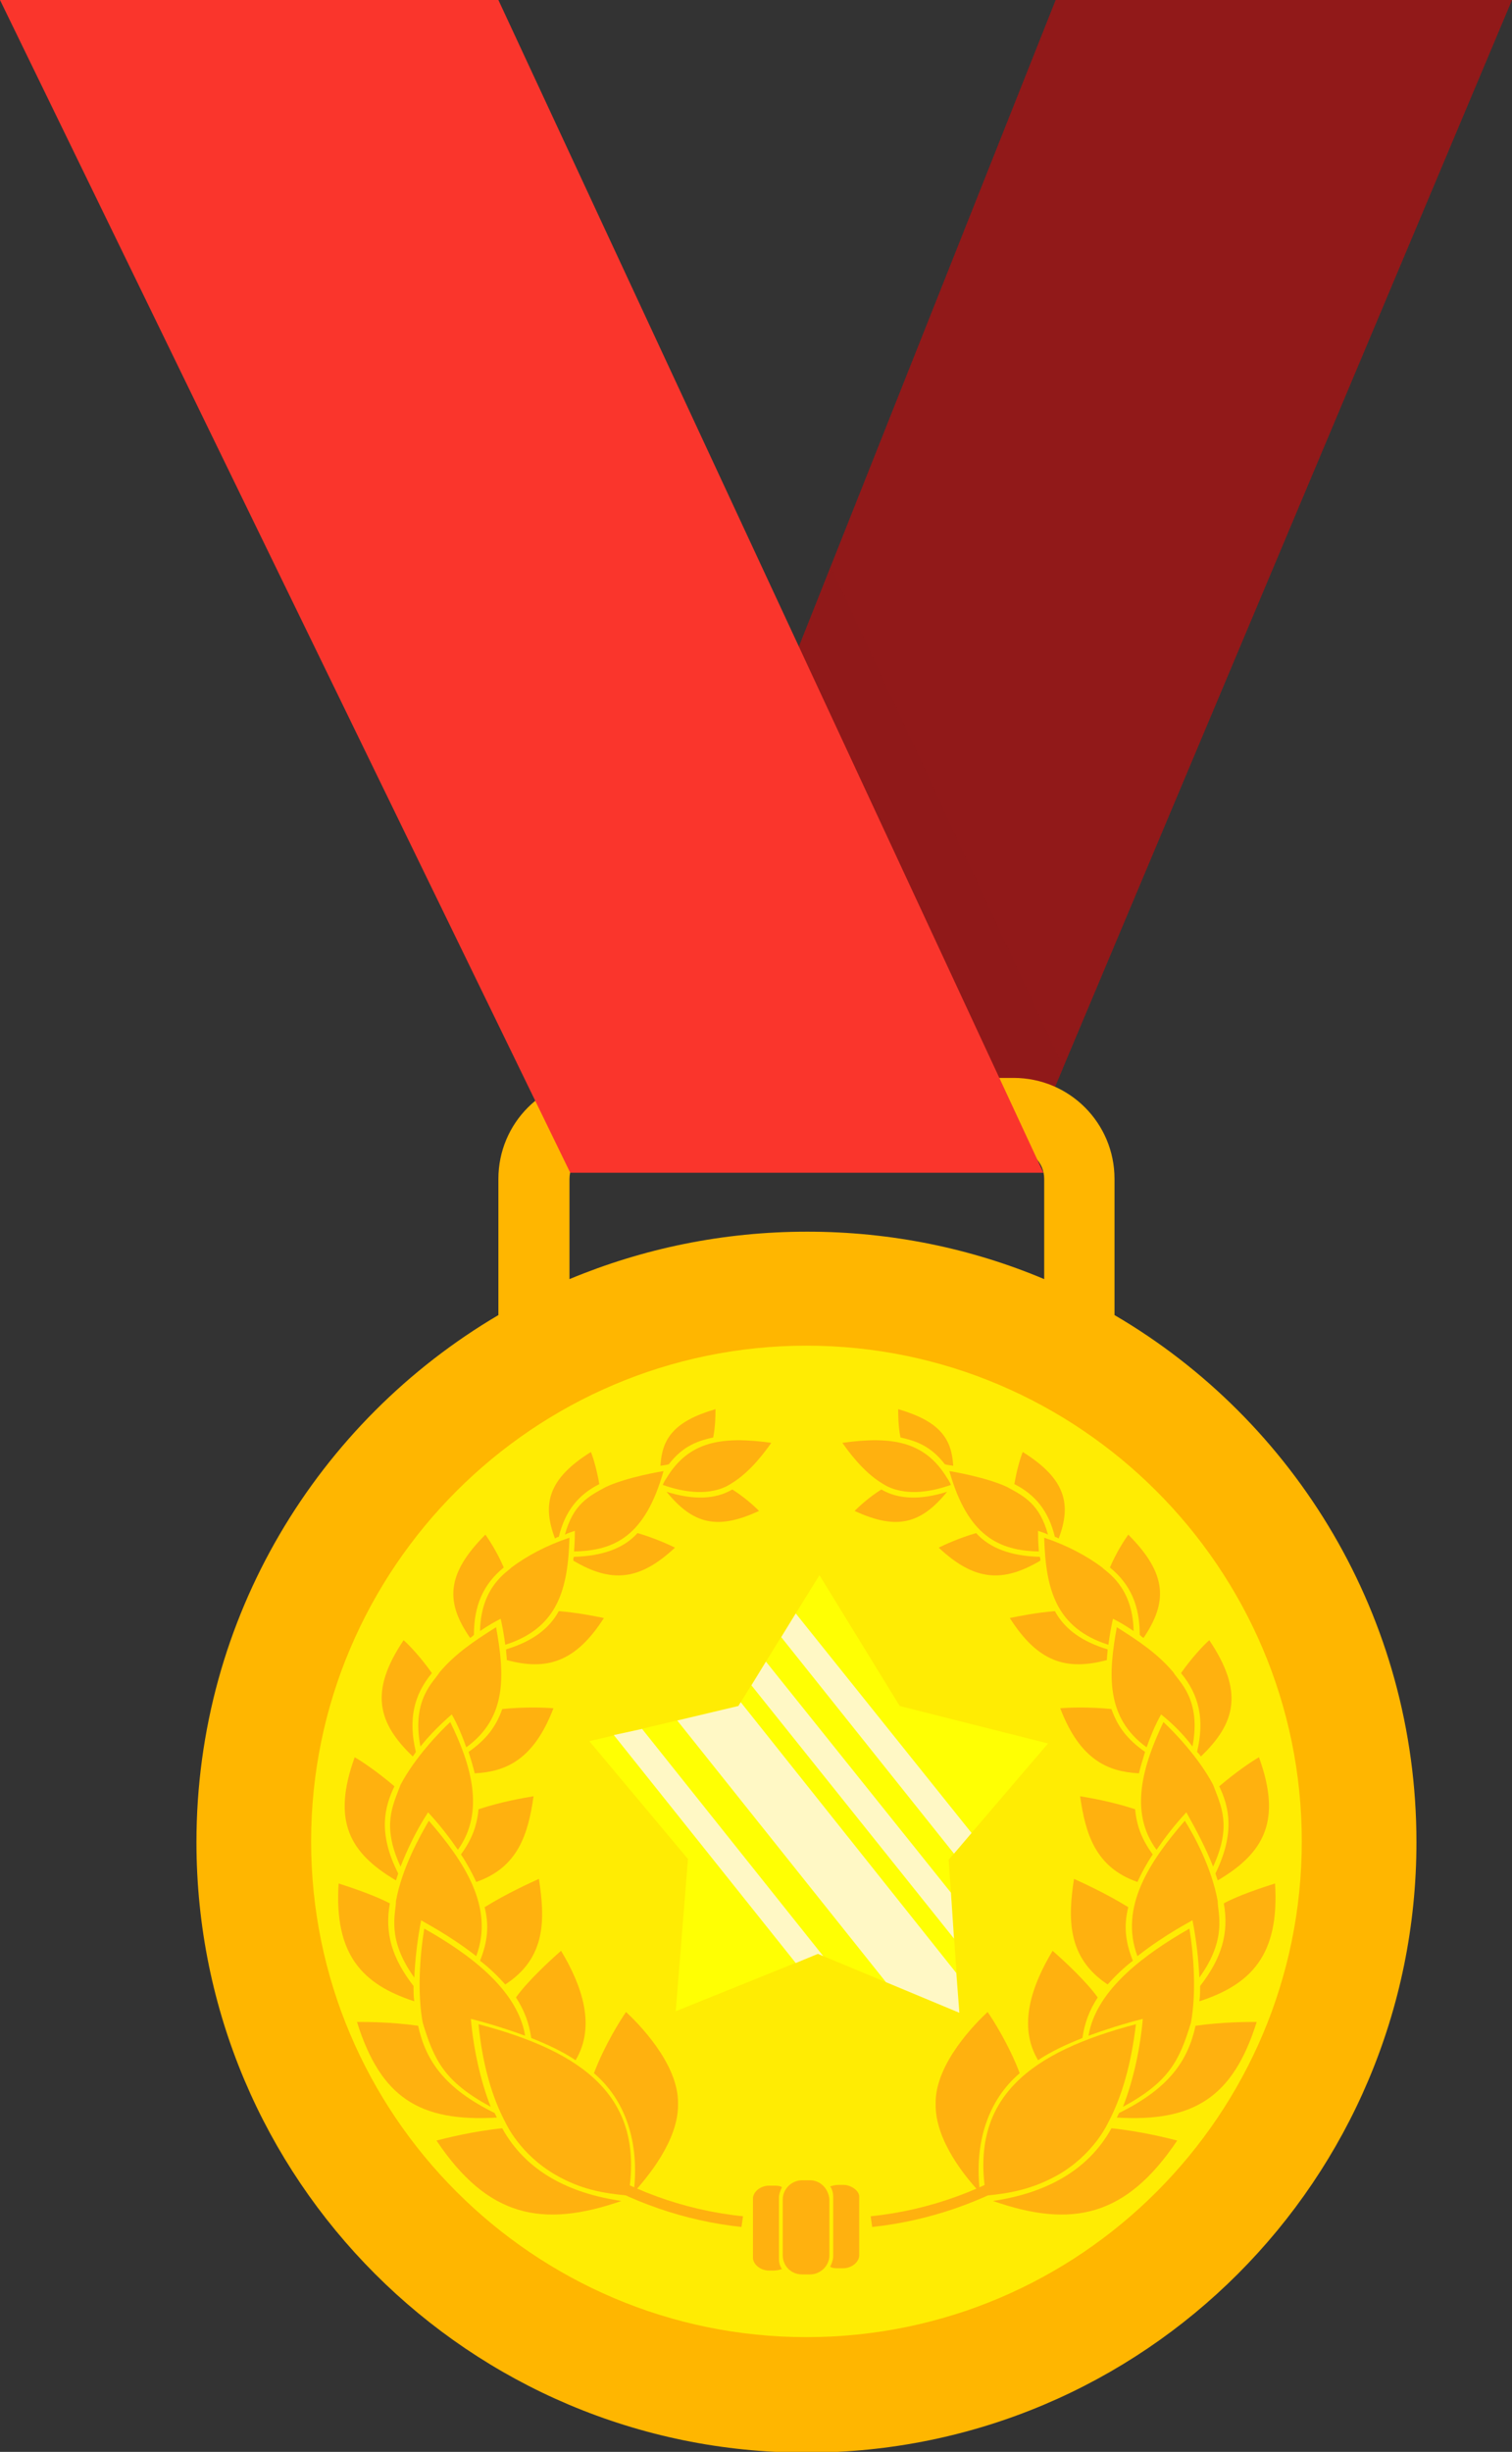 <?xml version="1.0" encoding="utf-8"?>
<!-- Generator: Adobe Illustrator 27.5.0, SVG Export Plug-In . SVG Version: 6.00 Build 0)  -->
<svg version="1.1" id="Layer_1" xmlns="http://www.w3.org/2000/svg" xmlns:xlink="http://www.w3.org/1999/xlink" x="0px" y="0px"
	 viewBox="0 0 197.8 320.5" style="enable-background:new 0 0 197.8 320.5;" xml:space="preserve">
<rect x="0" y="0" width="197.8" height="320.5" fill="#333333" stroke="none"/>
<style type="text/css">
	.st0{fill:#911919;}
	.st1{opacity:0.61;fill:#911919;enable-background:new    ;}
	.st2{fill:#FFB600;}
	.st3{fill:#FFEC03;}
	.st4{fill:#FFB10F;}
	.st5{fill:#FA352C;}
	.st6{fill:#FFFF03;}
	.st7{fill:#FFF8C5;}
</style>
<g>
	<g id="Layer_2_00000034052595938461924120000000758097766939042483_">
		<g id="_Layer_">
			<g>
				<g>
					<polygon class="st0" points="138.1,0 78.4,150.2 134.6,150.2 197.8,0 					"/>
					<polygon class="st1" points="108.7,74.1 78.4,150.2 134.6,150.2 139.1,139.5 					"/>
				</g>
				<path class="st2" d="M145.8,171.9v-17.8c0-7.3-5.9-13.2-13.2-13.2H78.4c-7.3,0-13.2,5.9-13.2,13.2v17.8
					c-23.6,13.9-39.5,39.5-39.5,68.9c0,44.1,35.7,79.8,79.8,79.8s79.8-35.7,79.8-79.8C185.3,211.4,169.4,185.7,145.8,171.9
					L145.8,171.9z M74.5,167.2v-13.1c0-2.1,1.7-3.9,3.9-3.9h54.3c2.1,0,3.9,1.7,3.9,3.9v13.1c-9.5-4-20-6.2-31-6.2
					S84.1,163.2,74.5,167.2L74.5,167.2z"/>
				<path class="st3" d="M105.5,305.5c-35.7,0-64.8-29.1-64.8-64.8s29.1-64.8,64.8-64.8s64.8,29.1,64.8,64.8
					S141.3,305.5,105.5,305.5z"/>
				<g>
					<g>
						<g>
							<path class="st4" d="M134.7,284.1c-6.1,3.7-13.1,6.2-20.6,7l-0.2-1.4c7.9-0.8,15.2-3.6,21.4-7.7
								C135,282.8,134.8,283.4,134.7,284.1L134.7,284.1z"/>
							<g>
								<g>
									<path class="st4" d="M124.4,194.1c-0.2-0.5-0.5-0.9-0.5-0.9l0,0c-2.9-4.8-7.2-5.5-13.7-4.6c0.7,1,2.7,3.8,5.2,5.3l0,0
										C115.5,193.9,118.2,196.3,124.4,194.1L124.4,194.1z"/>
									<path class="st4" d="M123.9,195c-3.5,1.1-6.4,1-8.6-0.3c-1.6,1-2.9,2.2-3.5,2.8C117.2,200,120.4,199.3,123.9,195L123.9,195
										z"/>
									<path class="st4" d="M124.7,191.6c-0.2-3.5-1.7-5.8-7.2-7.4c0,0.7,0,2.2,0.3,3.7c1.8,0.4,3.9,1,5.8,3.5
										C123.9,191.5,124.1,191.5,124.7,191.6z"/>
								</g>
								<g>
									<path class="st4" d="M135.9,202.8c-0.1-1.4-0.1-2.1-0.1-2.7c0.5,0.2,0.7,0.2,1.3,0.5c-1.1-4-3.1-5-5.3-6.2l0,0
										c-2.7-1.3-7.5-2.1-7.6-2.1C126.6,200.8,130.7,202.7,135.9,202.8L135.9,202.8z"/>
									<path class="st4" d="M136.1,204c0-0.2,0-0.4-0.1-0.5c-3.7-0.1-6.5-1.1-8.3-3.1c-2.1,0.6-4.1,1.5-4.9,1.9
										C127.5,206.7,131.2,206.9,136.1,204L136.1,204z"/>
									<path class="st4" d="M138.5,201.1c1.7-4.5,0.9-7.8-4.7-11.3c-0.3,0.7-0.8,2.4-1.1,4.2c2.8,1.4,4.5,3.6,5.3,6.9
										C138.1,200.9,138.3,201,138.5,201.1z"/>
								</g>
								<g>
									<path class="st4" d="M148.3,213.2c-0.1-5.9-3.7-7.8-4.1-8.3l0,0c-2-1.5-4.6-2.9-7.6-3.9c0.2,6.7,1.5,11.8,8.4,14
										c0.2-1.5,0.4-2.5,0.6-3.4C146.4,212,147.1,212.4,148.3,213.2z"/>
									<path class="st4" d="M144.8,217c0-0.5,0.1-0.9,0.1-1.4c-3.3-1-5.6-2.6-6.9-5c-2.5,0.2-4.9,0.7-5.9,0.9
										C135.8,217.3,139.5,218.4,144.8,217L144.8,217z"/>
									<path class="st4" d="M149.6,214.1c3.1-4.6,3.2-8.3-2-13.5c-0.5,0.7-1.6,2.4-2.4,4.3c2.7,2.2,3.9,5,3.9,8.8
										C149.2,213.8,149.4,214,149.6,214.1z"/>
								</g>
								<g>
									<path class="st4" d="M156,228.3c1.2-6.2-1.8-8.5-2.5-9.7h0c-2.1-2.5-4.7-4.2-7.4-5.9c-1.1,6.1-1.5,11.8,3.9,15.7
										c0.5-1.4,1.1-2.9,1.9-4.3C153.5,225.4,154.9,226.8,156,228.3L156,228.3z"/>
									<path class="st4" d="M149,231.8c0.2-0.9,0.5-1.8,0.8-2.8c-2.3-1.6-3.6-3.3-4.4-5.6c-2.9-0.3-5.7-0.2-6.7-0.1
										C141.3,230.1,145,231.6,149,231.8z"/>
									<path class="st4" d="M157.1,229.6c4.6-4.4,5.6-8.5,1.1-15.2c-0.7,0.6-2.3,2.3-3.7,4.3c2.4,2.9,3.1,6.1,2.1,10.3
										C156.8,229.2,156.9,229.3,157.1,229.6L157.1,229.6z"/>
								</g>
								<g>
									<path class="st4" d="M158.7,244c2.5-5.4,1-8,0-10.7l0,0c-1.9-3.6-5.1-6.9-6.5-8.2c-2.6,5.5-4.6,11.7-0.9,16.7
										c1.1-1.6,2.4-3.3,3.9-4.9C156.5,239.2,157.8,241.7,158.7,244L158.7,244z"/>
									<path class="st4" d="M148.8,246c0.5-1.1,1.2-2.4,2-3.6c-1.4-1.9-2.1-3.7-2.3-5.9c-3-1-6-1.5-7.2-1.7
										C142,239.7,143.3,244.1,148.8,246L148.8,246z"/>
									<path class="st4" d="M159.3,245.8c6.1-3.6,8.4-7.8,5.4-16.1c-0.9,0.5-3.1,2-5.2,3.8c1.3,2.7,2.1,6.1-0.5,11.4
										C159.1,245.2,159.2,245.5,159.3,245.8z"/>
								</g>
								<g>
									<path class="st4" d="M156.9,258.5c3.7-5.1,2.4-8.4,2.4-10h0c-0.8-4.4-3.1-8.6-4.3-10.5c-4.6,5.3-8.6,11.3-6.2,17.7
										c3.7-2.9,7.1-4.6,7.2-4.7C156.5,253.5,156.8,256.2,156.9,258.5L156.9,258.5z"/>
									<path class="st4" d="M144.9,259.4c0.9-1,2-2.1,3.3-3.1c-1-2.5-1.2-4.6-0.6-7c-2.9-1.8-6-3.2-7.1-3.7
										C139.7,250.8,139.6,255.9,144.9,259.4L144.9,259.4z"/>
									<path class="st4" d="M166.8,246.2c-1.6,0.5-4.9,1.6-6.7,2.6c0.7,3.9-0.3,7.2-3.1,10.8c0,0.7,0,1.4-0.1,2
										C163.7,259.4,167.4,255.5,166.8,246.2L166.8,246.2z"/>
								</g>
								<g>
									<path class="st4" d="M155.8,264.4L155.8,264.4c0.7-3.8,0.4-8.6-0.2-12.3c-5.6,3.2-12.2,7.9-13.2,14
										c2.2-0.8,4.7-1.6,7.1-2.2c-0.3,3.6-1.2,8-2.6,11.5C153,272.1,154.3,269.3,155.8,264.4z"/>
									<path class="st4" d="M141.6,266.4c0.3-2,0.9-3.6,2-5.3c-1.4-2-4.4-4.8-5.9-6.1c-2.7,4.5-4.6,9.8-1.9,14.3
										C137.6,268.1,139.6,267.2,141.6,266.4L141.6,266.4z"/>
									<path class="st4" d="M164.4,264.3c-1.2,0-4.5,0-8,0.5c-1,4.6-3.5,8.2-10,11.4c-0.1,0.2-0.2,0.4-0.3,0.6
										C156.1,277.4,161.3,274.2,164.4,264.3L164.4,264.3z"/>
								</g>
								<g>
									<path class="st4" d="M138.4,284.3c4.7-2.7,6.5-6.7,6.6-6.9h0c1.8-3.4,3-7.7,3.6-12.8l0,0c-13.7,3.6-21.8,9.5-19.6,22.4
										C132.1,286.7,135,286.2,138.4,284.3L138.4,284.3z"/>
									<path class="st4" d="M128.2,286.6c-0.8-6.6,1.1-12.1,5.2-15.6c-1.4-3.7-3.5-7-4.2-8c-1.4,1.3-6.9,6.7-6.8,12
										C122.3,279.8,126.4,284.7,128.2,286.6L128.2,286.6z"/>
									<path class="st4" d="M154,279.8c-1.2-0.3-4.7-1.2-8.6-1.6c-3.1,5.6-8.7,8.5-15.5,9.5C140.2,291.3,147.3,289.8,154,279.8
										L154,279.8z"/>
								</g>
							</g>
						</g>
						<g>
							<path class="st4" d="M76.4,284.1c6.1,3.7,13.1,6.2,20.6,7l0.2-1.4c-7.9-0.8-15.2-3.6-21.4-7.7
								C76,282.8,76.3,283.4,76.4,284.1L76.4,284.1z"/>
							<g>
								<g>
									<path class="st4" d="M86.7,194.1c0.2-0.5,0.5-0.9,0.5-0.9l0,0c2.9-4.8,7.2-5.5,13.7-4.6c-0.7,1-2.7,3.8-5.2,5.3l0,0
										C95.6,193.9,92.9,196.3,86.7,194.1L86.7,194.1z"/>
									<path class="st4" d="M87.2,195c3.5,1.1,6.4,1,8.6-0.3c1.6,1,2.9,2.2,3.5,2.8C93.9,200,90.7,199.3,87.2,195L87.2,195z"/>
									<path class="st4" d="M86.4,191.6c0.2-3.5,1.7-5.8,7.2-7.4c0,0.7,0,2.2-0.3,3.7c-1.8,0.4-3.9,1-5.8,3.5
										C87.2,191.5,87,191.5,86.4,191.6L86.4,191.6z"/>
								</g>
								<g>
									<path class="st4" d="M75.1,202.8c0.1-1.4,0.1-2.1,0.1-2.7c-0.5,0.2-0.7,0.2-1.3,0.5c1.1-4,3.1-5,5.3-6.2l0,0
										c2.7-1.3,7.5-2.1,7.6-2.1C84.4,200.8,80.4,202.7,75.1,202.8L75.1,202.8z"/>
									<path class="st4" d="M75,204c0-0.2,0-0.4,0.1-0.5c3.7-0.1,6.5-1.1,8.3-3.1c2.1,0.6,4.1,1.5,4.9,1.9
										C83.6,206.7,79.9,206.9,75,204L75,204z"/>
									<path class="st4" d="M72.6,201.1c-1.7-4.5-0.9-7.8,4.7-11.3c0.3,0.7,0.8,2.4,1.1,4.2c-2.8,1.4-4.5,3.6-5.3,6.9
										C72.9,200.9,72.8,201,72.6,201.1z"/>
								</g>
								<g>
									<path class="st4" d="M62.8,213.2c0.1-5.9,3.7-7.8,4.1-8.3l0,0c2-1.5,4.6-2.9,7.6-3.9c-0.2,6.7-1.5,11.8-8.4,14
										c-0.2-1.5-0.4-2.5-0.6-3.4C64.7,212,64,212.4,62.8,213.2z"/>
									<path class="st4" d="M66.3,217c0-0.5-0.1-0.9-0.1-1.4c3.3-1,5.6-2.6,6.9-5c2.5,0.2,4.9,0.7,5.9,0.9
										C75.3,217.3,71.5,218.4,66.3,217L66.3,217z"/>
									<path class="st4" d="M61.5,214.1c-3.2-4.6-3.2-8.3,2-13.5c0.5,0.7,1.6,2.4,2.4,4.3c-2.7,2.2-3.9,5-3.9,8.8
										C61.9,213.8,61.7,214,61.5,214.1z"/>
								</g>
								<g>
									<path class="st4" d="M55,228.3c-1.2-6.2,1.8-8.5,2.5-9.7h0c2.1-2.5,4.7-4.2,7.4-5.9c1.1,6.1,1.5,11.8-3.9,15.7
										c-0.5-1.4-1.1-2.9-1.9-4.3C57.6,225.4,56.2,226.8,55,228.3L55,228.3z"/>
									<path class="st4" d="M62.1,231.8c-0.2-0.9-0.5-1.8-0.8-2.8c2.3-1.6,3.6-3.3,4.4-5.6c2.8-0.3,5.7-0.2,6.7-0.1
										C69.8,230.1,66.1,231.6,62.1,231.8L62.1,231.8z"/>
									<path class="st4" d="M54,229.6c-4.6-4.4-5.7-8.5-1.2-15.2c0.7,0.6,2.3,2.3,3.7,4.3c-2.4,2.9-3.1,6.1-2.1,10.3
										C54.3,229.2,54.2,229.3,54,229.6L54,229.6z"/>
								</g>
								<g>
									<path class="st4" d="M52.4,244c-2.5-5.4-1-8,0-10.7l0,0c1.9-3.6,5.1-6.9,6.5-8.2c2.7,5.5,4.6,11.7,1,16.7
										c-1.1-1.6-2.4-3.3-3.9-4.9C54.5,239.2,53.3,241.7,52.4,244L52.4,244z"/>
									<path class="st4" d="M62.3,246c-0.5-1.1-1.2-2.4-2-3.6c1.4-1.9,2.1-3.7,2.3-5.9c3-1,6-1.5,7.2-1.7
										C69.1,239.7,67.8,244.1,62.3,246L62.3,246z"/>
									<path class="st4" d="M51.8,245.8c-6.1-3.6-8.4-7.8-5.4-16.1c0.9,0.5,3.1,2,5.2,3.8c-1.3,2.7-2.2,6.1,0.5,11.4
										C52,245.2,51.9,245.5,51.8,245.8z"/>
								</g>
								<g>
									<path class="st4" d="M54.2,258.5c-3.7-5.1-2.4-8.4-2.4-10h0c0.8-4.4,3.2-8.6,4.3-10.5c4.6,5.3,8.6,11.3,6.2,17.7
										c-3.7-2.9-7.2-4.6-7.2-4.7C54.6,253.5,54.3,256.2,54.2,258.5L54.2,258.5z"/>
									<path class="st4" d="M66.1,259.4c-0.9-1-2-2.1-3.3-3.1c1-2.5,1.2-4.6,0.6-7c2.9-1.8,6-3.2,7.1-3.7
										C71.3,250.8,71.5,255.9,66.1,259.4z"/>
									<path class="st4" d="M44.3,246.2c1.6,0.5,4.8,1.6,6.7,2.6c-0.7,3.9,0.3,7.2,3.1,10.8c0,0.7,0,1.4,0.1,2
										C47.4,259.4,43.7,255.5,44.3,246.2L44.3,246.2z"/>
								</g>
								<g>
									<path class="st4" d="M55.3,264.4L55.3,264.4c-0.7-3.8-0.4-8.6,0.2-12.3c5.7,3.2,12.2,7.9,13.2,14c-2.2-0.8-4.7-1.6-7.1-2.2
										c0.3,3.6,1.2,8,2.6,11.5C58.1,272.1,56.8,269.3,55.3,264.4z"/>
									<path class="st4" d="M69.5,266.4c-0.3-2-0.9-3.6-2-5.3c1.4-2,4.4-4.8,5.9-6.1c2.7,4.5,4.6,9.8,1.9,14.3
										C73.5,268.1,71.5,267.2,69.5,266.4L69.5,266.4z"/>
									<path class="st4" d="M46.7,264.3c1.2,0,4.5,0,8,0.5c1,4.6,3.5,8.2,10,11.4c0.1,0.2,0.2,0.4,0.3,0.6
										C54.9,277.4,49.8,274.2,46.7,264.3L46.7,264.3z"/>
								</g>
								<g>
									<path class="st4" d="M72.7,284.3c-4.7-2.7-6.5-6.7-6.6-6.9h0c-1.8-3.4-3-7.7-3.5-12.8l0,0c13.7,3.6,21.8,9.5,19.6,22.4
										C78.9,286.7,76,286.2,72.7,284.3z"/>
									<path class="st4" d="M82.9,286.6c0.8-6.6-1.1-12.1-5.2-15.6c1.4-3.7,3.5-7,4.2-8c1.4,1.3,6.9,6.7,6.8,12
										C88.8,279.8,84.6,284.7,82.9,286.6L82.9,286.6z"/>
									<path class="st4" d="M57.1,279.8c1.2-0.3,4.7-1.2,8.6-1.6c3.1,5.6,8.7,8.5,15.6,9.5C70.9,291.3,63.8,289.8,57.1,279.8
										L57.1,279.8z"/>
								</g>
							</g>
						</g>
					</g>
					<g>
						<path class="st4" d="M106,285h-1.1c-1.3,0-2.5,1.1-2.5,2.5v7.3c0,1.4,1.1,2.5,2.5,2.5h1.1c1.3,0,2.5-1.1,2.5-2.5v-7.3
							C108.4,286.1,107.3,285,106,285L106,285z"/>
						<path class="st4" d="M101.9,287.3c0-0.5,0.2-1,0.4-1.4c-0.3-0.2-0.7-0.2-1.1-0.2h-0.6c-1.1,0-2.1,0.8-2.1,1.7v7.7
							c0,0.9,1,1.7,2.1,1.7h0.6c0.4,0,0.8-0.1,1.1-0.2c-0.3-0.4-0.4-0.9-0.4-1.4V287.3z"/>
						<path class="st4" d="M110.3,285.6h-0.6c-0.4,0-0.8,0.1-1.1,0.2c0.3,0.4,0.4,0.9,0.4,1.4v7.7c0,0.5-0.2,1-0.4,1.4
							c0.3,0.2,0.7,0.2,1.1,0.2h0.6c1.1,0,2.1-0.8,2.1-1.7v-7.7C112.4,286.4,111.4,285.6,110.3,285.6z"/>
					</g>
				</g>
				<polygon class="st5" points="0,0 65.2,0 136.5,153.3 74.6,153.3 				"/>
			</g>
		</g>
	</g>
</g>
<polygon class="st6" points="125.5,263.1 107,255.4 88.4,262.9 90,243 77.1,227.6 96.6,223 107.2,205.9 117.7,223 137.1,227.9 
	124.1,243.1 "/>
<g>
	<polygon class="st7" points="107,255.4 107.7,255.7 84,226 80.3,226.8 104.1,256.6 	"/>
	<polygon class="st7" points="124.4,247.4 100.2,217.2 98.3,220.3 124.8,253.4 	"/>
	<polygon class="st7" points="127.1,239.6 104.1,210.9 102.2,214 124.8,242.3 	"/>
	<polygon class="st7" points="125.5,263.1 125.1,257.9 96.9,222.5 96.6,223 88.6,224.9 115.9,259.1 	"/>
</g>
</svg>

